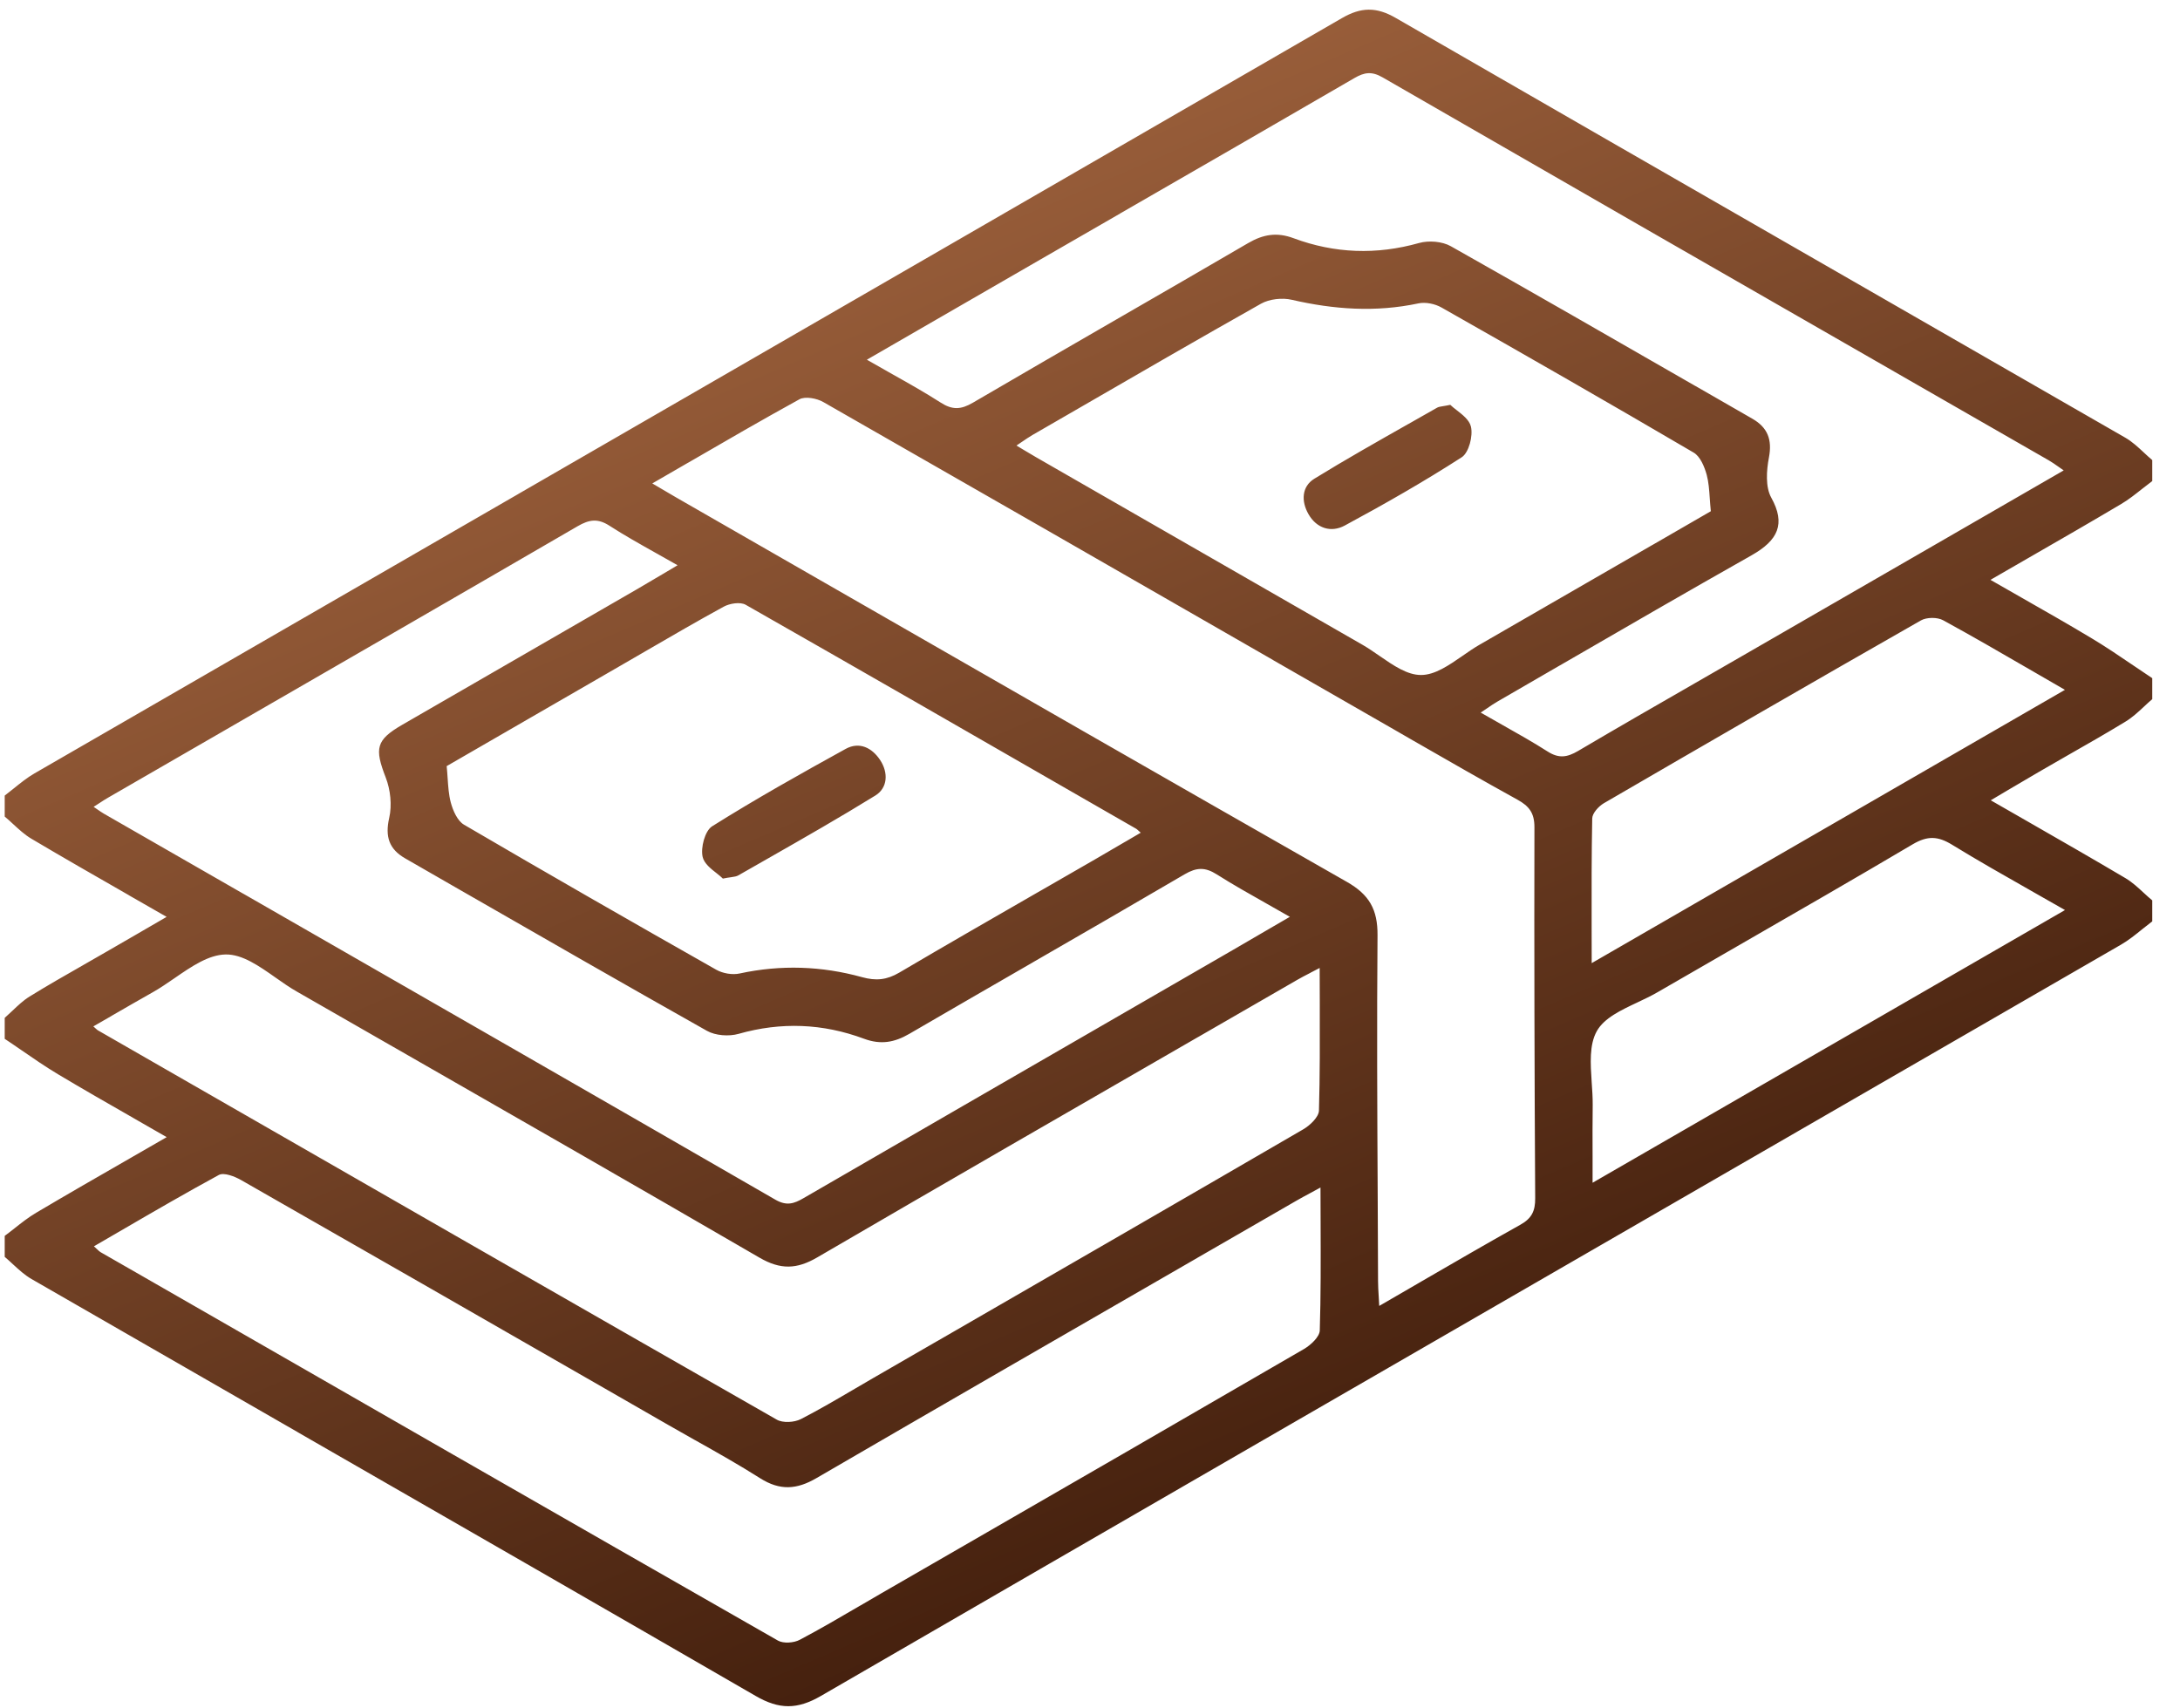 <svg width="37" height="29" viewBox="0 0 37 29" fill="none" xmlns="http://www.w3.org/2000/svg">
<path fill-rule="evenodd" clip-rule="evenodd" d="M35.048 15.448C34.855 15.337 34.664 15.229 34.477 15.123C34.014 14.86 33.568 14.607 33.131 14.339C32.891 14.192 32.715 14.184 32.465 14.331C31.474 14.917 30.477 15.491 29.479 16.066C29.029 16.325 28.578 16.585 28.129 16.845C28.024 16.906 27.909 16.96 27.793 17.015L27.793 17.015C27.511 17.148 27.226 17.281 27.102 17.503C26.972 17.735 26.994 18.055 27.015 18.372C27.024 18.502 27.033 18.632 27.032 18.756C27.028 19.042 27.029 19.328 27.03 19.635C27.03 19.777 27.03 19.924 27.03 20.077L35.048 15.448ZM27.015 16.349L35.047 11.71C34.867 11.606 34.692 11.504 34.52 11.405C33.99 11.098 33.489 10.807 32.98 10.529C32.882 10.475 32.7 10.476 32.602 10.532C30.803 11.558 29.01 12.595 27.219 13.636C27.132 13.688 27.026 13.804 27.024 13.892C27.012 14.5 27.013 15.107 27.014 15.755V15.756C27.015 15.949 27.015 16.147 27.015 16.349ZM7.581 13.005C7.588 13.073 7.593 13.139 7.597 13.204C7.607 13.351 7.616 13.49 7.651 13.623C7.688 13.76 7.763 13.933 7.875 13.999C9.296 14.831 10.725 15.65 12.158 16.462C12.268 16.524 12.431 16.552 12.553 16.525C13.253 16.373 13.947 16.398 14.63 16.587C14.868 16.653 15.05 16.635 15.263 16.51C16.059 16.041 16.861 15.58 17.662 15.119L17.663 15.119C17.97 14.942 18.278 14.765 18.585 14.588C18.756 14.489 18.925 14.39 19.099 14.288L19.1 14.288L19.361 14.135C19.345 14.121 19.333 14.11 19.323 14.101C19.306 14.085 19.296 14.076 19.285 14.069L18.472 13.602C16.535 12.487 14.598 11.372 12.656 10.266C12.565 10.214 12.385 10.242 12.282 10.299C11.846 10.537 11.417 10.786 10.987 11.036L10.987 11.036L10.987 11.036C10.853 11.114 10.719 11.192 10.585 11.269C9.858 11.689 9.131 12.109 8.408 12.527L7.581 13.005ZM29.037 8.678C29.029 8.601 29.024 8.528 29.019 8.459C29.009 8.312 29 8.183 28.967 8.06C28.929 7.922 28.857 7.748 28.746 7.683C27.326 6.85 25.898 6.032 24.466 5.22C24.356 5.157 24.195 5.124 24.074 5.15C23.35 5.304 22.64 5.254 21.925 5.089C21.763 5.051 21.546 5.075 21.403 5.155C20.345 5.752 19.293 6.36 18.242 6.969L18.242 6.969C18.002 7.108 17.762 7.247 17.522 7.385C17.464 7.419 17.409 7.457 17.348 7.498C17.317 7.519 17.286 7.541 17.252 7.563L17.368 7.633C17.446 7.68 17.515 7.721 17.584 7.761L18.372 8.214C19.957 9.126 21.542 10.037 23.128 10.947C23.223 11.002 23.319 11.068 23.414 11.134C23.649 11.296 23.884 11.459 24.119 11.458C24.353 11.458 24.589 11.295 24.823 11.133C24.919 11.066 25.014 11 25.11 10.945C26.091 10.38 27.071 9.814 28.048 9.249L28.049 9.249L29.037 8.678ZM22.242 16.512L22.242 16.513C22.154 16.558 22.087 16.593 22.021 16.631C21.46 16.954 20.899 17.278 20.338 17.602L20.337 17.602C18.18 18.846 16.022 20.09 13.871 21.344C13.522 21.548 13.246 21.555 12.891 21.349C10.825 20.149 8.752 18.961 6.679 17.773L6.679 17.773L6.675 17.771C6.129 17.458 5.583 17.145 5.038 16.832C4.918 16.764 4.798 16.68 4.679 16.596C4.396 16.397 4.113 16.198 3.832 16.202C3.541 16.206 3.252 16.405 2.963 16.604C2.84 16.688 2.718 16.773 2.595 16.842C2.361 16.974 2.129 17.108 1.89 17.246L1.89 17.246L1.89 17.247C1.789 17.305 1.687 17.364 1.584 17.423C1.607 17.443 1.622 17.457 1.632 17.466L1.632 17.466C1.646 17.479 1.651 17.483 1.657 17.487L2.821 18.156C6.273 20.14 9.726 22.123 13.183 24.098C13.287 24.158 13.481 24.146 13.593 24.089C13.904 23.929 14.205 23.752 14.507 23.575L14.507 23.575L14.507 23.575C14.614 23.512 14.721 23.449 14.829 23.387L15.908 22.764L15.909 22.764C17.98 21.568 20.051 20.373 22.118 19.171C22.234 19.104 22.383 18.962 22.386 18.852C22.403 18.263 22.401 17.674 22.4 17.051V17.051C22.399 16.848 22.398 16.642 22.398 16.431C22.339 16.462 22.288 16.489 22.242 16.512ZM22.241 20.251L22.241 20.251L22.241 20.251C22.151 20.299 22.079 20.338 22.008 20.379C21.445 20.704 20.881 21.029 20.318 21.354L20.317 21.355C18.162 22.598 16.007 23.841 13.857 25.091C13.521 25.287 13.238 25.305 12.903 25.094C12.542 24.865 12.169 24.655 11.797 24.446L11.797 24.446L11.796 24.446C11.643 24.359 11.489 24.273 11.336 24.185L10.261 23.567C8.206 22.387 6.151 21.207 4.093 20.032C3.982 19.969 3.801 19.898 3.714 19.945C3.17 20.241 2.633 20.552 2.09 20.868L2.09 20.868C1.925 20.964 1.76 21.06 1.594 21.156C1.616 21.176 1.633 21.192 1.648 21.206C1.672 21.229 1.688 21.244 1.706 21.255L2.203 21.54L2.205 21.541C5.869 23.646 9.533 25.752 13.202 27.848C13.296 27.902 13.475 27.889 13.575 27.835C13.923 27.651 14.263 27.452 14.603 27.253L14.603 27.253L14.604 27.253C14.723 27.183 14.844 27.113 14.964 27.043L16.103 26.386C18.113 25.226 20.124 24.066 22.131 22.9C22.247 22.832 22.397 22.693 22.4 22.584C22.418 21.995 22.416 21.406 22.414 20.781V20.781L22.414 20.779C22.413 20.576 22.412 20.37 22.412 20.158C22.348 20.193 22.291 20.224 22.241 20.251ZM21.496 15.338L21.496 15.338C21.2 15.171 20.922 15.014 20.652 14.843C20.456 14.719 20.312 14.721 20.108 14.84C19.25 15.343 18.39 15.839 17.529 16.336L17.529 16.336L17.528 16.337C16.83 16.74 16.131 17.143 15.434 17.549C15.18 17.697 14.947 17.738 14.663 17.632C13.966 17.373 13.258 17.344 12.534 17.55C12.371 17.596 12.143 17.58 11.998 17.498C10.592 16.706 9.194 15.903 7.795 15.099L6.877 14.571C6.603 14.414 6.533 14.201 6.606 13.882C6.655 13.668 6.627 13.406 6.547 13.199C6.355 12.703 6.379 12.562 6.829 12.302C7.585 11.864 8.341 11.428 9.097 10.992C9.664 10.664 10.231 10.337 10.799 10.009C10.945 9.924 11.091 9.838 11.251 9.743L11.251 9.743C11.33 9.696 11.412 9.647 11.5 9.595C11.372 9.522 11.248 9.452 11.128 9.385C10.852 9.23 10.595 9.086 10.347 8.926C10.147 8.796 10.001 8.818 9.803 8.933C7.779 10.109 5.752 11.278 3.726 12.448C3.095 12.812 2.465 13.176 1.835 13.54C1.784 13.569 1.735 13.601 1.679 13.638L1.679 13.638L1.679 13.638C1.651 13.656 1.622 13.675 1.589 13.696C1.616 13.714 1.639 13.729 1.659 13.744L1.659 13.744C1.698 13.771 1.729 13.792 1.761 13.811L4.129 15.171L4.13 15.171C7.141 16.9 10.152 18.629 13.159 20.364C13.351 20.475 13.476 20.433 13.639 20.338C15.436 19.297 17.234 18.258 19.033 17.219L19.033 17.219L20.93 16.123C21.133 16.006 21.335 15.887 21.553 15.76L21.892 15.563C21.756 15.485 21.625 15.41 21.496 15.338ZM15.114 6.334L15.114 6.334C15.415 6.503 15.696 6.661 15.966 6.834C16.165 6.962 16.31 6.954 16.512 6.836C17.323 6.361 18.138 5.891 18.952 5.42C19.697 4.99 20.442 4.56 21.185 4.126C21.441 3.977 21.673 3.938 21.956 4.044C22.653 4.303 23.361 4.329 24.085 4.125C24.249 4.079 24.477 4.097 24.623 4.179C26.012 4.963 27.394 5.758 28.776 6.553L28.776 6.553L28.779 6.554C29.1 6.739 29.422 6.924 29.744 7.109C30.002 7.258 30.081 7.463 30.023 7.767C29.981 7.987 29.962 8.267 30.063 8.448C30.31 8.894 30.179 9.171 29.729 9.426C28.641 10.041 27.558 10.668 26.476 11.295L26.475 11.295C26.123 11.499 25.77 11.704 25.417 11.908C25.359 11.941 25.304 11.979 25.24 12.023C25.207 12.045 25.171 12.07 25.131 12.096C25.253 12.166 25.372 12.233 25.488 12.299L25.488 12.299L25.488 12.299C25.76 12.453 26.019 12.598 26.269 12.758C26.458 12.878 26.599 12.856 26.783 12.748C27.439 12.361 28.099 11.981 28.759 11.602L28.759 11.602C29.013 11.456 29.267 11.31 29.521 11.163L32.822 9.258L35.026 7.985C34.992 7.962 34.962 7.941 34.933 7.92L34.933 7.92C34.876 7.88 34.826 7.845 34.774 7.815C33.901 7.314 33.029 6.813 32.157 6.312L32.154 6.31L32.154 6.31C29.257 4.647 26.36 2.983 23.467 1.314C23.282 1.207 23.157 1.227 22.988 1.325C21.664 2.094 20.337 2.86 19.009 3.625L19.009 3.626C18.561 3.884 18.113 4.142 17.665 4.401C16.992 4.789 16.319 5.178 15.625 5.579L14.713 6.106C14.851 6.186 14.984 6.261 15.114 6.334ZM11.071 8.206C11.128 8.239 11.179 8.27 11.227 8.298L11.227 8.298C11.32 8.353 11.4 8.401 11.481 8.447C12.292 8.912 13.102 9.378 13.913 9.844C16.893 11.556 19.874 13.268 22.86 14.97C23.24 15.186 23.383 15.439 23.38 15.875C23.368 17.354 23.375 18.834 23.383 20.314V20.314C23.385 20.791 23.387 21.269 23.389 21.746C23.389 21.827 23.394 21.909 23.4 22.006C23.403 22.055 23.406 22.109 23.409 22.168C23.638 22.036 23.862 21.906 24.083 21.777L24.084 21.776C24.671 21.436 25.235 21.108 25.804 20.79C25.998 20.682 26.058 20.555 26.056 20.34C26.044 18.241 26.038 16.141 26.043 14.042C26.044 13.801 25.953 13.684 25.756 13.575C25.161 13.247 24.572 12.908 23.983 12.57L23.654 12.38L21.609 11.206L21.609 11.205C19.065 9.743 16.521 8.281 13.974 6.825C13.863 6.761 13.667 6.724 13.568 6.778C12.941 7.123 12.321 7.482 11.675 7.857L11.675 7.857L11.674 7.857C11.476 7.972 11.275 8.088 11.071 8.206ZM0.237 13.381L0.237 13.381C0.349 13.291 0.461 13.2 0.584 13.129C3.321 11.548 6.058 9.967 8.796 8.386L8.797 8.385C13.456 5.694 18.116 3.003 22.773 0.309C23.1 0.119 23.36 0.114 23.69 0.305C26.122 1.709 28.556 3.108 30.991 4.508L30.992 4.508L30.993 4.509C32.687 5.482 34.381 6.456 36.074 7.431C36.188 7.497 36.288 7.59 36.388 7.683C36.434 7.726 36.48 7.769 36.529 7.81V8.166C36.473 8.208 36.418 8.251 36.363 8.294L36.363 8.294C36.244 8.388 36.126 8.483 35.996 8.559C35.475 8.868 34.951 9.17 34.412 9.48L34.411 9.48L34.41 9.481C34.203 9.6 33.995 9.721 33.783 9.843C33.965 9.948 34.143 10.049 34.32 10.15C34.725 10.381 35.117 10.604 35.504 10.837C35.746 10.982 35.98 11.141 36.214 11.3C36.318 11.371 36.423 11.442 36.529 11.512V11.868C36.482 11.908 36.436 11.95 36.391 11.993C36.291 12.086 36.191 12.179 36.077 12.248C35.751 12.447 35.42 12.636 35.088 12.825C34.928 12.917 34.767 13.009 34.607 13.102C34.429 13.205 34.253 13.309 34.064 13.421C33.976 13.474 33.884 13.529 33.788 13.585C34.002 13.708 34.212 13.829 34.419 13.947C34.987 14.273 35.533 14.586 36.075 14.907C36.189 14.975 36.289 15.067 36.389 15.16L36.389 15.16C36.435 15.202 36.481 15.245 36.529 15.284V15.64C36.472 15.683 36.417 15.727 36.362 15.771C36.244 15.867 36.126 15.962 35.996 16.037C33.603 17.42 31.21 18.802 28.817 20.184C23.854 23.05 18.891 25.916 13.932 28.789C13.531 29.021 13.225 29.02 12.826 28.789C10.24 27.293 7.649 25.804 5.059 24.315L5.057 24.313C3.55 23.447 2.043 22.58 0.536 21.712C0.421 21.646 0.321 21.554 0.221 21.462L0.221 21.462C0.175 21.419 0.128 21.376 0.08 21.335V20.979C0.136 20.938 0.191 20.894 0.246 20.851L0.246 20.851L0.246 20.851C0.365 20.757 0.484 20.663 0.613 20.587C1.136 20.277 1.663 19.974 2.206 19.662L2.206 19.662C2.411 19.544 2.619 19.424 2.829 19.303C2.64 19.194 2.454 19.087 2.27 18.982L2.269 18.981C1.83 18.73 1.404 18.486 0.984 18.235C0.771 18.107 0.565 17.966 0.36 17.824L0.36 17.824C0.267 17.76 0.174 17.696 0.08 17.634V17.278C0.124 17.239 0.166 17.199 0.209 17.159L0.209 17.159C0.302 17.071 0.395 16.982 0.502 16.916C0.801 16.731 1.107 16.556 1.413 16.382L1.414 16.381C1.538 16.31 1.663 16.239 1.787 16.167C1.99 16.05 2.193 15.932 2.406 15.809L2.409 15.807L2.828 15.564C2.609 15.438 2.395 15.315 2.184 15.195L2.184 15.194C1.617 14.869 1.073 14.558 0.534 14.238C0.419 14.17 0.32 14.078 0.22 13.986C0.174 13.943 0.128 13.901 0.08 13.861V13.505C0.133 13.465 0.185 13.423 0.237 13.381ZM24.615 6.872C24.644 6.901 24.683 6.931 24.723 6.962C24.823 7.04 24.938 7.129 24.965 7.24C25.004 7.397 24.931 7.683 24.809 7.762C24.165 8.177 23.497 8.558 22.822 8.922C22.595 9.044 22.349 8.973 22.209 8.729C22.081 8.508 22.093 8.258 22.308 8.126C22.831 7.804 23.366 7.502 23.9 7.199L23.9 7.199L23.901 7.199C24.064 7.106 24.228 7.014 24.392 6.92C24.416 6.907 24.445 6.902 24.495 6.894L24.495 6.894C24.526 6.889 24.564 6.883 24.615 6.872ZM12.165 14.825C12.204 14.856 12.241 14.886 12.269 14.914C12.325 14.902 12.37 14.896 12.406 14.891C12.465 14.882 12.502 14.877 12.532 14.859C12.7 14.763 12.867 14.667 13.035 14.572C13.647 14.223 14.258 13.874 14.857 13.504C15.066 13.375 15.081 13.117 14.937 12.9C14.798 12.691 14.584 12.586 14.354 12.712C13.589 13.134 12.826 13.562 12.087 14.026C11.964 14.103 11.889 14.39 11.926 14.548C11.952 14.658 12.066 14.748 12.165 14.825Z" fill="url(#paint0_linear_0_11040)"/>
<defs>
<linearGradient id="paint0_linear_0_11040" x1="-9.417" y1="8.012" x2="4.152" y2="39.522" gradientUnits="userSpaceOnUse">
<stop stop-color="#AC6C44"/>
<stop offset="1" stop-color="#301103"/>
</linearGradient>
</defs>
</svg>
